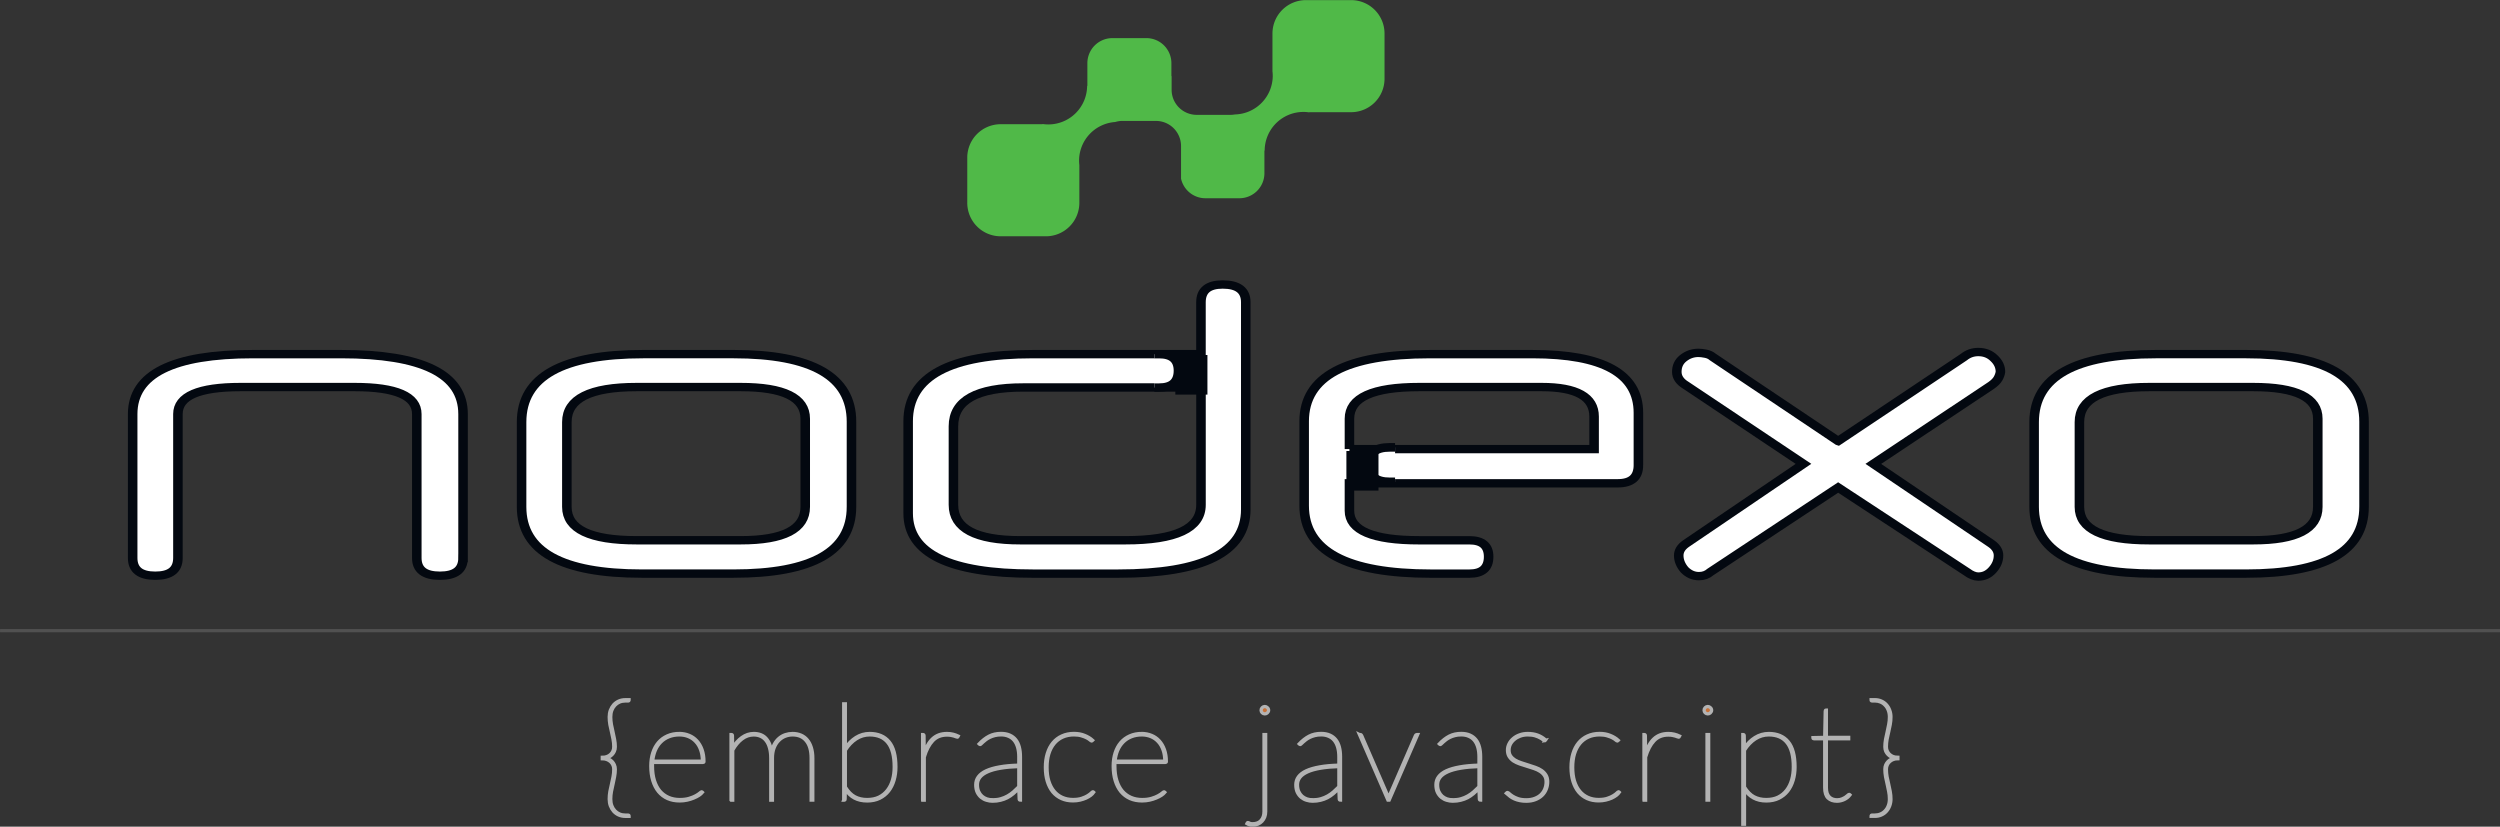 <?xml version="1.0" encoding="UTF-8" standalone="no"?>
<!-- Created with Inkscape (http://www.inkscape.org/) -->

<svg
   xmlns:dc="http://purl.org/dc/elements/1.1/"
   xmlns:cc="http://creativecommons.org/ns#"
   xmlns:rdf="http://www.w3.org/1999/02/22-rdf-syntax-ns#"
   xmlns:svg="http://www.w3.org/2000/svg"
   xmlns="http://www.w3.org/2000/svg"
   xmlns:sodipodi="http://sodipodi.sourceforge.net/DTD/sodipodi-0.dtd"
   xmlns:inkscape="http://www.inkscape.org/namespaces/inkscape"
   width="225.812mm"
   height="74.669mm"
   viewBox="0 0 800.121 264.575"
   id="svg5157"
   version="1.1"
   inkscape:version="0.91 r13725"
   sodipodi:docname="nodexo.svg">
  <rect x="0" y="0" width="800.121" height="264.575" fill="#333333" stroke="none"/>
  <defs
     id="defs5159">
    <clipPath
       clipPathUnits="userSpaceOnUse"
       id="clipPath4932">
      <rect
         style="opacity:1;fill:#ffffff;fill-opacity:1;stroke:none;stroke-width:0.5;stroke-miterlimit:4;stroke-dasharray:none"
         id="rect4934"
         width="2.128"
         height="2.765"
         x="726.731"
         y="1207.808" />
    </clipPath>
    <clipPath
       clipPathUnits="userSpaceOnUse"
       id="clipPath4932-1">
      <rect
         style="opacity:1;fill:#ffffff;fill-opacity:1;stroke:none;stroke-width:0.5;stroke-miterlimit:4;stroke-dasharray:none"
         id="rect4934-9"
         width="2.128"
         height="2.765"
         x="726.731"
         y="1207.808" />
    </clipPath>
  </defs>
  <sodipodi:namedview
     id="base"
     pagecolor="#ffffff"
     bordercolor="#666666"
     borderopacity="1.0"
     inkscape:pageopacity="0.0"
     inkscape:pageshadow="2"
     inkscape:zoom="1.4"
     inkscape:cx="302.62958"
     inkscape:cy="170.80757"
     inkscape:document-units="px"
     inkscape:current-layer="layer1"
     showgrid="false"
     fit-margin-top="0"
     fit-margin-left="0"
     fit-margin-right="0"
     fit-margin-bottom="0"
     inkscape:window-width="2560"
     inkscape:window-height="1377"
     inkscape:window-x="-8"
     inkscape:window-y="-8"
     inkscape:window-maximized="1" />
  <g
     inkscape:label="Ebene 1"
     inkscape:groupmode="layer"
     id="layer1"
     transform="translate(45.775,-294.36)">
    <g
       id="g5991"
       transform="matrix(5.679,0,0,5.679,-1657.678,-1996.254)">
      <path
         id="rect5404-2-4-3-7-5"
         d="m 283.839,438.801 140.893,0 0,0.179 -140.893,0 z"
         style="opacity:0.15;fill:#ffffff;fill-opacity:1;stroke:none"
         inkscape:connector-curvature="0" />
      <path
         id="path4147-37-8-97-1-9"
         d="m 357.438,403.354 c -1.047,0 -1.891,0.842 -1.891,1.889 l 0,2.125 a 2.186,2.186 0 0 1 0.016,0.244 2.186,2.186 0 0 1 -2.131,2.186 c -0.081,0.014 -0.161,0.023 -0.246,0.023 l -1.904,0 c -0.785,0 -1.418,-0.631 -1.418,-1.416 l 0,-0.768 a 2.186,2.186 0 0 0 -0.012,0 l 0,-0.723 c 0,-0.785 -0.631,-1.418 -1.416,-1.418 l -1.904,0 c -0.785,0 -1.416,0.633 -1.416,1.418 l 0,1.275 a 2.186,2.186 0 0 0 -0.014,-0.002 2.186,2.186 0 0 1 -2.188,2.174 2.186,2.186 0 0 1 -0.324,-0.025 2.186,2.186 0 0 0 0,0.012 l -2.354,0 c -1.047,0 -1.889,0.842 -1.889,1.889 l 0,2.537 c 0,1.047 0.842,1.891 1.889,1.891 l 2.537,0 c 1.047,0 1.891,-0.844 1.891,-1.891 l 0,-2.123 a 2.186,2.186 0 0 1 -0.016,-0.246 2.186,2.186 0 0 1 2.031,-2.18 c 0.126,-0.036 0.259,-0.062 0.396,-0.062 l 1.902,0 c 0.785,0 1.418,0.633 1.418,1.418 l 0,1.836 c 0.141,0.633 0.701,1.104 1.379,1.104 l 1.904,0 c 0.785,0 1.416,-0.631 1.416,-1.416 l 0,-1.275 a 2.186,2.186 0 0 0 0.014,0.002 2.186,2.186 0 0 1 2.186,-2.176 2.186,2.186 0 0 1 0.326,0.025 2.186,2.186 0 0 0 0,-0.01 l 2.354,0 c 1.047,0 1.889,-0.842 1.889,-1.889 l 0,-2.539 c 0,-1.047 -0.842,-1.889 -1.889,-1.889 l -2.537,0 z"
         style="fill:#50b948;fill-opacity:1;stroke:none"
         inkscape:connector-curvature="0" />
      <g
         transform="translate(-483.564,-717.199)"
         id="g4977">
        <g
           id="text4878"
           style="font-style:normal;font-weight:normal;font-size:25.414px;line-height:125%;font-family:sans-serif;letter-spacing:0px;word-spacing:0px;fill:#ffffff;fill-opacity:1;stroke:#030810;stroke-width:0.503;stroke-linecap:butt;stroke-linejoin:miter;stroke-miterlimit:4;stroke-dasharray:none;stroke-opacity:1"
           transform="scale(1.068,0.936)">
          <path
             id="path5849"
             style="font-style:normal;font-variant:normal;font-weight:normal;font-stretch:normal;font-family:'Neuropol X';-inkscape-font-specification:'Neuropol X';fill:#ffffff;fill-opacity:1;stroke:#030810;stroke-width:0.503;stroke-miterlimit:4;stroke-dasharray:none"
             d="m 742.973,1230.763 q 0,1.067 -1.22,1.067 -1.22,0 -1.22,-1.067 l 0,-8.666 q 0,-1.627 -3.278,-1.627 l -6.023,0 q -3.304,0 -3.304,1.627 l 0,8.666 q 0,1.067 -1.194,1.067 -1.194,0 -1.194,-1.067 l 0,-8.666 q 0,-3.609 6.353,-3.609 l 4.651,0 q 6.43,0 6.43,3.609 l 0,8.666 z"
             inkscape:connector-curvature="0" />
          <path
             id="path5851"
             style="font-style:normal;font-variant:normal;font-weight:normal;font-stretch:normal;font-family:'Neuropol X';-inkscape-font-specification:'Neuropol X';fill:#ffffff;fill-opacity:1;stroke:#030810;stroke-width:0.503;stroke-miterlimit:4;stroke-dasharray:none"
             d="m 761.03,1222.376 q 0,-1.906 -3.405,-1.906 l -5.489,0 q -3.685,0 -3.685,2.109 l 0,5.108 q 0,2.008 3.685,2.008 l 5.489,0 q 3.405,0 3.405,-2.008 l 0,-5.311 z m 2.44,5.311 q 0,4.015 -6.226,4.015 l -4.829,0 q -6.353,0 -6.353,-4.015 l 0,-5.108 q 0,-4.092 6.43,-4.092 l 4.752,0 q 6.226,0 6.226,4.066 l 0,5.133 z"
             inkscape:connector-curvature="0" />
          <path
             id="path5853"
             style="font-style:normal;font-variant:normal;font-weight:normal;font-stretch:normal;font-family:'Neuropol X';-inkscape-font-specification:'Neuropol X';fill:#ffffff;fill-opacity:1;stroke:#030810;stroke-width:0.503;stroke-miterlimit:4;stroke-dasharray:none"
             d="m 781.913,1220.495 -9.378,0 q -3.685,0 -3.685,2.338 l 0,4.727 q 0,2.135 3.533,2.135 l 5.54,0 q 3.99,0 3.99,-2.135 l 0,-7.065 z m 2.363,7.345 q 0,3.863 -6.735,3.863 l -4.498,0 q -6.582,0 -6.582,-3.634 l 0,-5.54 q 0,-4.041 6.582,-4.041 l 8.869,0 0,-3.126 q 0,-1.067 1.144,-1.067 1.22,0 1.22,1.067 l 0,12.478 z"
             inkscape:connector-curvature="0" />
          <path
             id="path5855"
             style="font-style:normal;font-variant:normal;font-weight:normal;font-stretch:normal;font-family:'Neuropol X';-inkscape-font-specification:'Neuropol X';fill:#ffffff;fill-opacity:1;stroke:#030810;stroke-width:0.503;stroke-miterlimit:4;stroke-dasharray:none"
             d="m 789.747,1224.206 12.91,0 0,-1.957 q 0,-1.779 -2.77,-1.779 l -6.455,0 q -3.685,0 -3.685,1.906 l 0,1.83 z m 15.248,0.966 q 0,1.093 -1.093,1.093 l -14.155,0 0,1.652 q 0,1.779 3.685,1.779 l 2.643,0 q 1.017,0 1.017,0.991 0,1.017 -1.017,1.017 l -2.008,0 q -6.709,0 -6.709,-4.092 l 0,-5.083 q 0,-4.041 6.633,-4.041 l 5.413,0 q 5.591,0 5.591,3.533 l 0,3.151 z"
             inkscape:connector-curvature="0" />
          <path
             id="path5857"
             style="font-style:normal;font-variant:normal;font-weight:normal;font-stretch:normal;font-family:'Neuropol X';-inkscape-font-specification:'Neuropol X';fill:#ffffff;fill-opacity:1;stroke:#030810;stroke-width:0.503;stroke-miterlimit:4;stroke-dasharray:none"
             d="m 815.535,1223.723 6.633,-5.057 q 0.33,-0.305 0.762,-0.305 0.508,0 0.839,0.381 0.33,0.356 0.33,0.813 -0.025,0.203 -0.127,0.407 -0.102,0.203 -0.356,0.407 l -6.226,4.727 6.226,4.803 q 0.381,0.305 0.381,0.712 0,0.483 -0.33,0.889 -0.305,0.381 -0.737,0.381 -0.28,0 -0.61,-0.28 l -6.785,-5.083 -6.735,5.083 q -0.254,0.254 -0.61,0.254 -0.432,0 -0.762,-0.381 -0.305,-0.407 -0.305,-0.864 0,-0.407 0.381,-0.712 l 6.201,-4.803 -6.201,-4.727 q -0.483,-0.33 -0.483,-0.813 0,-0.508 0.33,-0.813 0.356,-0.33 0.813,-0.33 0.152,0 0.381,0.051 0.229,0.051 0.381,0.203 l 6.608,5.057 z"
             inkscape:connector-curvature="0" />
          <path
             id="path5859"
             style="font-style:normal;font-variant:normal;font-weight:normal;font-stretch:normal;font-family:'Neuropol X';-inkscape-font-specification:'Neuropol X';fill:#ffffff;fill-opacity:1;stroke:#030810;stroke-width:0.503;stroke-miterlimit:4;stroke-dasharray:none"
             d="m 840.845,1222.376 q 0,-1.906 -3.405,-1.906 l -5.489,0 q -3.685,0 -3.685,2.109 l 0,5.108 q 0,2.008 3.685,2.008 l 5.489,0 q 3.405,0 3.405,-2.008 l 0,-5.311 z m 2.44,5.311 q 0,4.015 -6.226,4.015 l -4.829,0 q -6.353,0 -6.353,-4.015 l 0,-5.108 q 0,-4.092 6.43,-4.092 l 4.752,0 q 6.226,0 6.226,4.066 l 0,5.133 z"
             inkscape:connector-curvature="0" />
        </g>
        <g
           id="text4878-0"
           style="font-style:normal;font-weight:normal;font-size:25.414px;line-height:125%;font-family:sans-serif;letter-spacing:0px;word-spacing:0px;fill:#ffffff;fill-opacity:1;stroke:#030810;stroke-width:0.503;stroke-linecap:butt;stroke-linejoin:miter;stroke-miterlimit:4;stroke-dasharray:none;stroke-opacity:1"
           clip-path="url(#clipPath4932)"
           transform="matrix(1.068,0,0,0.936,56.306,9.621)">
          <path
             id="path5862"
             style="font-style:normal;font-variant:normal;font-weight:normal;font-stretch:normal;font-family:'Neuropol X';-inkscape-font-specification:'Neuropol X';fill:#ffffff;fill-opacity:1;stroke:#030810;stroke-width:0.503;stroke-miterlimit:4;stroke-dasharray:none"
             d="m 720.658,1202.723 12.91,0 0,-1.957 q 0,-1.779 -2.77,-1.779 l -6.455,0 q -3.685,0 -3.685,1.906 l 0,1.83 z m 15.248,0.966 q 0,1.093 -1.093,1.093 l -14.155,0 0,1.652 q 0,1.779 3.685,1.779 l 2.643,0 q 1.017,0 1.017,0.991 0,1.017 -1.017,1.017 l -2.008,0 q -6.709,0 -6.709,-4.092 l 0,-5.083 q 0,-4.041 6.633,-4.041 l 5.413,0 q 5.591,0 5.591,3.533 l 0,3.151 z"
             inkscape:connector-curvature="0" />
        </g>
        <path
           id="rect4936"
           d="m 833.638,1140.554 1.808,0 0,2.232 -1.808,0 z"
           style="opacity:1;fill:#030810;fill-opacity:1;stroke:none;stroke-width:0.5;stroke-miterlimit:4;stroke-dasharray:none"
           inkscape:connector-curvature="0" />
        <g
           id="text4878-0-6"
           style="font-style:normal;font-weight:normal;font-size:25.414px;line-height:125%;font-family:sans-serif;letter-spacing:0px;word-spacing:0px;fill:#ffffff;fill-opacity:1;stroke:#030810;stroke-width:0.503;stroke-linecap:butt;stroke-linejoin:miter;stroke-miterlimit:4;stroke-dasharray:none;stroke-opacity:1"
           clip-path="url(#clipPath4932-1)"
           transform="matrix(-1.186,0,0,0.968,1707.924,-23.791)">
          <path
             id="path5866"
             style="font-style:normal;font-variant:normal;font-weight:normal;font-stretch:normal;font-family:'Neuropol X';-inkscape-font-specification:'Neuropol X';fill:#ffffff;fill-opacity:1;stroke:#030810;stroke-width:0.503;stroke-miterlimit:4;stroke-dasharray:none"
             d="m 720.658,1202.723 12.91,0 0,-1.957 q 0,-1.779 -2.77,-1.779 l -6.455,0 q -3.685,0 -3.685,1.906 l 0,1.83 z m 15.248,0.966 q 0,1.093 -1.093,1.093 l -14.155,0 0,1.652 q 0,1.779 3.685,1.779 l 2.643,0 q 1.017,0 1.017,0.991 0,1.017 -1.017,1.017 l -2.008,0 q -6.709,0 -6.709,-4.092 l 0,-5.083 q 0,-4.041 6.633,-4.041 l 5.413,0 q 5.591,0 5.591,3.533 l 0,3.151 z"
             inkscape:connector-curvature="0" />
        </g>
        <path
           id="rect4936-5"
           d="m 843.278,1145.964 1.808,0 0,2.232 -1.808,0 z"
           style="opacity:1;fill:#030810;fill-opacity:1;stroke:none;stroke-width:0.5;stroke-miterlimit:4;stroke-dasharray:none"
           inkscape:connector-curvature="0" />
      </g>
      <g
         id="text4576-8-3-0-4-7-6-1-9-9-5"
         style="font-style:normal;font-variant:normal;font-weight:normal;font-stretch:normal;font-size:7.535px;line-height:125%;font-family:Lato;-inkscape-font-specification:Lato;letter-spacing:0px;word-spacing:0px;opacity:1;fill:#c87137;fill-opacity:1;stroke:#b3b3b3;stroke-width:0.187;stroke-miterlimit:4;stroke-dasharray:none">
        <path
           id="path5870"
           style="font-style:normal;font-variant:normal;font-weight:300;font-stretch:normal;font-family:Lato;-inkscape-font-specification:'Lato Light';letter-spacing:0.468px;fill:#c87137;fill-opacity:1;stroke:#b3b3b3;stroke-width:0.187;stroke-miterlimit:4;stroke-dasharray:none"
           d="m 318.427,446.699 q 0,-0.128 -0.049,-0.237 -0.049,-0.109 -0.136,-0.188 -0.087,-0.079 -0.207,-0.124 -0.117,-0.045 -0.256,-0.045 l 0,-0.075 q 0.139,0 0.256,-0.041 0.121,-0.045 0.207,-0.124 0.087,-0.079 0.136,-0.188 0.049,-0.109 0.049,-0.241 0,-0.219 -0.041,-0.426 -0.038,-0.207 -0.087,-0.411 -0.049,-0.203 -0.09,-0.411 -0.038,-0.211 -0.038,-0.433 0,-0.203 0.064,-0.381 0.068,-0.177 0.185,-0.309 0.121,-0.132 0.286,-0.207 0.17,-0.075 0.369,-0.075 l 0.211,0 0,0.03 q 0,0.038 -0.045,0.038 l -0.166,0 q -0.177,0 -0.328,0.064 -0.147,0.064 -0.26,0.185 -0.109,0.117 -0.173,0.283 -0.06,0.166 -0.06,0.373 0,0.215 0.038,0.426 0.041,0.207 0.09,0.418 0.049,0.207 0.087,0.418 0.041,0.207 0.041,0.418 0,0.143 -0.053,0.256 -0.049,0.109 -0.128,0.188 -0.079,0.079 -0.177,0.128 -0.098,0.045 -0.192,0.06 0.094,0.019 0.192,0.068 0.098,0.045 0.177,0.124 0.079,0.079 0.128,0.188 0.053,0.109 0.053,0.252 0,0.211 -0.041,0.422 -0.038,0.207 -0.087,0.418 -0.049,0.207 -0.09,0.418 -0.038,0.207 -0.038,0.422 0,0.207 0.06,0.373 0.064,0.166 0.173,0.283 0.113,0.121 0.26,0.185 0.151,0.064 0.328,0.064 l 0.166,0 q 0.045,0 0.045,0.038 l 0,0.03 -0.211,0 q -0.2,0 -0.369,-0.075 -0.166,-0.075 -0.286,-0.207 -0.117,-0.132 -0.185,-0.309 -0.064,-0.177 -0.064,-0.381 0,-0.222 0.038,-0.43 0.041,-0.211 0.09,-0.414 0.049,-0.203 0.087,-0.407 0.041,-0.207 0.041,-0.43 z"
           inkscape:connector-curvature="0" />
        <path
           id="path5872"
           style="font-style:normal;font-variant:normal;font-weight:300;font-stretch:normal;font-family:Lato;-inkscape-font-specification:'Lato Light';letter-spacing:0.468px;fill:#c87137;fill-opacity:1;stroke:#b3b3b3;stroke-width:0.187;stroke-miterlimit:4;stroke-dasharray:none"
           d="m 322.127,444.687 q 0.29,0 0.543,0.105 0.252,0.102 0.437,0.305 0.188,0.203 0.294,0.501 0.105,0.294 0.105,0.678 0,0.019 -0.015,0.03 -0.011,0.008 -0.03,0.008 l -2.848,0 q -0.008,0.053 -0.008,0.102 0,0.049 0,0.102 0,0.46 0.109,0.814 0.109,0.35 0.309,0.592 0.203,0.237 0.486,0.362 0.286,0.124 0.633,0.124 0.313,0 0.535,-0.068 0.226,-0.068 0.373,-0.151 0.151,-0.083 0.226,-0.151 0.079,-0.068 0.102,-0.068 0.015,0 0.03,0.015 l 0.015,0.015 q -0.064,0.079 -0.192,0.166 -0.124,0.083 -0.298,0.154 -0.17,0.072 -0.373,0.117 -0.203,0.045 -0.418,0.045 -0.381,0 -0.682,-0.132 -0.301,-0.136 -0.512,-0.388 -0.207,-0.252 -0.32,-0.618 -0.113,-0.365 -0.113,-0.829 0,-0.407 0.109,-0.742 0.109,-0.339 0.316,-0.58 0.207,-0.241 0.505,-0.373 0.301,-0.136 0.682,-0.136 z m 0,0.075 q -0.332,0 -0.599,0.109 -0.264,0.105 -0.456,0.301 -0.192,0.192 -0.309,0.467 -0.113,0.275 -0.147,0.607 l 2.807,0 q 0,-0.358 -0.098,-0.633 -0.098,-0.279 -0.275,-0.467 -0.173,-0.188 -0.411,-0.286 -0.237,-0.098 -0.512,-0.098 z"
           inkscape:connector-curvature="0" />
        <path
           id="path5874"
           style="font-style:normal;font-variant:normal;font-weight:300;font-stretch:normal;font-family:Lato;-inkscape-font-specification:'Lato Light';letter-spacing:0.468px;fill:#c87137;fill-opacity:1;stroke:#b3b3b3;stroke-width:0.187;stroke-miterlimit:4;stroke-dasharray:none"
           d="m 325.036,448.439 0,-3.692 0.023,0 q 0.053,0 0.053,0.06 l 0.011,0.697 q 0.215,-0.373 0.524,-0.595 0.309,-0.222 0.671,-0.222 0.445,0 0.693,0.275 0.252,0.275 0.313,0.784 0.045,-0.268 0.154,-0.467 0.113,-0.2 0.271,-0.332 0.158,-0.132 0.35,-0.196 0.196,-0.064 0.403,-0.064 0.26,0 0.471,0.09 0.211,0.09 0.358,0.268 0.147,0.173 0.226,0.433 0.083,0.26 0.083,0.595 l 0,2.366 -0.09,0 0,-2.366 q 0,-0.637 -0.275,-0.972 -0.271,-0.339 -0.772,-0.339 -0.222,0 -0.43,0.083 -0.203,0.083 -0.362,0.249 -0.158,0.162 -0.252,0.407 -0.094,0.245 -0.094,0.573 l 0,2.366 -0.09,0 0,-2.366 q 0,-0.309 -0.064,-0.55 -0.06,-0.245 -0.185,-0.414 -0.121,-0.17 -0.301,-0.256 -0.181,-0.09 -0.414,-0.09 -0.358,0 -0.659,0.23 -0.298,0.226 -0.524,0.629 l 0,2.818 -0.09,0 z"
           inkscape:connector-curvature="0" />
        <path
           id="path5876"
           style="font-style:normal;font-variant:normal;font-weight:300;font-stretch:normal;font-family:Lato;-inkscape-font-specification:'Lato Light';letter-spacing:0.468px;fill:#c87137;fill-opacity:1;stroke:#b3b3b3;stroke-width:0.187;stroke-miterlimit:4;stroke-dasharray:none"
           d="m 331.385,448.439 0,-5.425 0.09,0 0,2.494 q 0.249,-0.377 0.599,-0.599 0.354,-0.222 0.772,-0.222 0.716,0 1.096,0.463 0.381,0.46 0.381,1.42 0,0.403 -0.105,0.754 -0.102,0.347 -0.305,0.607 -0.203,0.256 -0.509,0.407 -0.301,0.147 -0.701,0.147 -0.411,0 -0.716,-0.162 -0.305,-0.162 -0.516,-0.501 l -0.011,0.565 q 0,0.019 -0.008,0.038 -0.008,0.015 -0.038,0.015 l -0.03,0 z m 1.462,-3.677 q -0.411,0 -0.765,0.23 -0.35,0.23 -0.607,0.637 l 0,2.076 q 0.241,0.388 0.539,0.546 0.298,0.158 0.689,0.158 0.388,0 0.674,-0.139 0.286,-0.143 0.475,-0.392 0.192,-0.249 0.286,-0.584 0.094,-0.335 0.094,-0.723 0,-0.919 -0.354,-1.364 -0.35,-0.445 -1.032,-0.445 z"
           inkscape:connector-curvature="0" />
        <path
           id="path5878"
           style="font-style:normal;font-variant:normal;font-weight:300;font-stretch:normal;font-family:Lato;-inkscape-font-specification:'Lato Light';letter-spacing:0.468px;fill:#c87137;fill-opacity:1;stroke:#b3b3b3;stroke-width:0.187;stroke-miterlimit:4;stroke-dasharray:none"
           d="m 335.832,448.439 0,-3.692 0.023,0 q 0.053,0 0.053,0.06 l 0.011,1.025 q 0.079,-0.275 0.196,-0.486 0.117,-0.215 0.275,-0.362 0.158,-0.147 0.358,-0.222 0.203,-0.075 0.456,-0.075 0.181,0 0.335,0.038 0.154,0.038 0.298,0.105 l -0.015,0.03 q -0.008,0.011 -0.015,0.023 -0.004,0.008 -0.023,0.008 -0.019,0 -0.064,-0.019 -0.041,-0.019 -0.113,-0.041 -0.068,-0.023 -0.17,-0.041 -0.098,-0.019 -0.234,-0.019 -0.494,0 -0.799,0.324 -0.305,0.324 -0.482,0.919 l 0,2.426 -0.09,0 z"
           inkscape:connector-curvature="0" />
        <path
           id="path5880"
           style="font-style:normal;font-variant:normal;font-weight:300;font-stretch:normal;font-family:Lato;-inkscape-font-specification:'Lato Light';letter-spacing:0.468px;fill:#c87137;fill-opacity:1;stroke:#b3b3b3;stroke-width:0.187;stroke-miterlimit:4;stroke-dasharray:none"
           d="m 341.328,448.439 q -0.053,0 -0.053,-0.06 l -0.023,-0.599 q -0.158,0.166 -0.316,0.301 -0.158,0.132 -0.335,0.226 -0.177,0.09 -0.381,0.139 -0.203,0.053 -0.452,0.053 -0.166,0 -0.335,-0.053 -0.166,-0.049 -0.301,-0.158 -0.136,-0.113 -0.222,-0.286 -0.083,-0.177 -0.083,-0.43 0,-0.249 0.143,-0.445 0.147,-0.2 0.445,-0.339 0.301,-0.139 0.757,-0.219 0.456,-0.083 1.081,-0.098 l 0,-0.475 q 0,-0.29 -0.064,-0.52 -0.064,-0.23 -0.188,-0.388 -0.124,-0.158 -0.313,-0.241 -0.188,-0.087 -0.437,-0.087 -0.196,0 -0.354,0.041 -0.158,0.041 -0.283,0.102 -0.124,0.06 -0.219,0.132 -0.09,0.072 -0.158,0.132 -0.068,0.06 -0.109,0.102 -0.041,0.041 -0.06,0.041 -0.015,0 -0.038,-0.023 l -0.015,-0.015 q 0.271,-0.286 0.561,-0.437 0.29,-0.151 0.674,-0.151 0.283,0 0.486,0.09 0.207,0.09 0.343,0.26 0.136,0.17 0.2,0.414 0.064,0.241 0.064,0.546 l 0,2.441 -0.015,0 z m -1.56,-0.015 q 0.26,0 0.471,-0.06 0.211,-0.06 0.388,-0.162 0.177,-0.102 0.328,-0.234 0.154,-0.136 0.298,-0.283 l 0,-1.138 q -1.187,0.038 -1.763,0.298 -0.573,0.256 -0.573,0.727 0,0.222 0.072,0.384 0.075,0.158 0.192,0.264 0.121,0.102 0.271,0.154 0.154,0.049 0.316,0.049 z"
           inkscape:connector-curvature="0" />
        <path
           id="path5882"
           style="font-style:normal;font-variant:normal;font-weight:300;font-stretch:normal;font-family:Lato;-inkscape-font-specification:'Lato Light';letter-spacing:0.468px;fill:#c87137;fill-opacity:1;stroke:#b3b3b3;stroke-width:0.187;stroke-miterlimit:4;stroke-dasharray:none"
           d="m 345.388,445.094 q -0.015,0.015 -0.03,0.015 -0.023,0 -0.087,-0.053 -0.06,-0.057 -0.181,-0.121 -0.117,-0.064 -0.298,-0.117 -0.177,-0.057 -0.43,-0.057 -0.358,0 -0.64,0.128 -0.283,0.128 -0.478,0.365 -0.196,0.237 -0.301,0.576 -0.102,0.339 -0.102,0.761 0,0.437 0.102,0.776 0.105,0.335 0.298,0.569 0.192,0.23 0.46,0.35 0.271,0.121 0.603,0.121 0.294,0 0.497,-0.068 0.203,-0.068 0.335,-0.151 0.132,-0.083 0.2,-0.151 0.068,-0.068 0.09,-0.068 0.015,0 0.03,0.015 l 0.015,0.015 q -0.057,0.083 -0.166,0.17 -0.109,0.083 -0.26,0.154 -0.151,0.068 -0.339,0.113 -0.188,0.045 -0.403,0.045 -0.358,0 -0.644,-0.128 -0.286,-0.128 -0.49,-0.369 -0.2,-0.245 -0.309,-0.595 -0.109,-0.35 -0.109,-0.799 0,-0.43 0.109,-0.78 0.109,-0.354 0.316,-0.603 0.207,-0.249 0.505,-0.384 0.301,-0.139 0.682,-0.139 0.335,0 0.595,0.109 0.264,0.105 0.452,0.275 l -0.023,0.023 z"
           inkscape:connector-curvature="0" />
        <path
           id="path5884"
           style="font-style:normal;font-variant:normal;font-weight:300;font-stretch:normal;font-family:Lato;-inkscape-font-specification:'Lato Light';letter-spacing:0.468px;fill:#c87137;fill-opacity:1;stroke:#b3b3b3;stroke-width:0.187;stroke-miterlimit:4;stroke-dasharray:none"
           d="m 348.186,444.687 q 0.29,0 0.543,0.105 0.252,0.102 0.437,0.305 0.188,0.203 0.294,0.501 0.105,0.294 0.105,0.678 0,0.019 -0.015,0.03 -0.011,0.008 -0.03,0.008 l -2.848,0 q -0.008,0.053 -0.008,0.102 0,0.049 0,0.102 0,0.46 0.109,0.814 0.109,0.35 0.309,0.592 0.203,0.237 0.486,0.362 0.286,0.124 0.633,0.124 0.313,0 0.535,-0.068 0.226,-0.068 0.373,-0.151 0.151,-0.083 0.226,-0.151 0.079,-0.068 0.102,-0.068 0.015,0 0.03,0.015 l 0.015,0.015 q -0.064,0.079 -0.192,0.166 -0.124,0.083 -0.298,0.154 -0.17,0.072 -0.373,0.117 -0.203,0.045 -0.418,0.045 -0.381,0 -0.682,-0.132 -0.301,-0.136 -0.512,-0.388 -0.207,-0.252 -0.32,-0.618 -0.113,-0.365 -0.113,-0.829 0,-0.407 0.109,-0.742 0.109,-0.339 0.316,-0.58 0.207,-0.241 0.505,-0.373 0.301,-0.136 0.682,-0.136 z m 0,0.075 q -0.332,0 -0.599,0.109 -0.264,0.105 -0.456,0.301 -0.192,0.192 -0.309,0.467 -0.113,0.275 -0.147,0.607 l 2.807,0 q 0,-0.358 -0.098,-0.633 -0.098,-0.279 -0.275,-0.467 -0.173,-0.188 -0.411,-0.286 -0.237,-0.098 -0.512,-0.098 z"
           inkscape:connector-curvature="0" />
        <path
           id="path5886"
           style="font-style:normal;font-variant:normal;font-weight:300;font-stretch:normal;font-family:Lato;-inkscape-font-specification:'Lato Light';letter-spacing:0.468px;fill:#c87137;fill-opacity:1;stroke:#b3b3b3;stroke-width:0.187;stroke-miterlimit:4;stroke-dasharray:none"
           d="m 355.163,444.747 0,4.34 q 0,0.166 -0.053,0.305 -0.053,0.139 -0.151,0.241 -0.094,0.102 -0.23,0.158 -0.136,0.057 -0.305,0.057 -0.102,0 -0.173,-0.023 -0.075,-0.019 -0.143,-0.06 l 0.015,-0.03 q 0.015,-0.03 0.034,-0.03 0.03,0 0.094,0.034 0.06,0.034 0.173,0.034 0.32,0 0.482,-0.192 0.166,-0.188 0.166,-0.494 l 0,-4.34 0.09,0 z m 0.166,-1.371 q 0,0.079 -0.068,0.143 -0.064,0.06 -0.143,0.06 -0.087,0 -0.151,-0.06 -0.06,-0.064 -0.06,-0.143 0,-0.087 0.06,-0.147 0.064,-0.064 0.151,-0.064 0.079,0 0.143,0.064 0.068,0.06 0.068,0.147 z"
           inkscape:connector-curvature="0" />
        <path
           id="path5888"
           style="font-style:normal;font-variant:normal;font-weight:300;font-stretch:normal;font-family:Lato;-inkscape-font-specification:'Lato Light';letter-spacing:0.468px;fill:#c87137;fill-opacity:1;stroke:#b3b3b3;stroke-width:0.187;stroke-miterlimit:4;stroke-dasharray:none"
           d="m 359.366,448.439 q -0.053,0 -0.053,-0.06 l -0.023,-0.599 q -0.158,0.166 -0.316,0.301 -0.158,0.132 -0.335,0.226 -0.177,0.09 -0.381,0.139 -0.203,0.053 -0.452,0.053 -0.166,0 -0.335,-0.053 -0.166,-0.049 -0.301,-0.158 -0.136,-0.113 -0.222,-0.286 -0.083,-0.177 -0.083,-0.43 0,-0.249 0.143,-0.445 0.147,-0.2 0.445,-0.339 0.301,-0.139 0.757,-0.219 0.456,-0.083 1.081,-0.098 l 0,-0.475 q 0,-0.29 -0.064,-0.52 -0.064,-0.23 -0.188,-0.388 -0.124,-0.158 -0.313,-0.241 -0.188,-0.087 -0.437,-0.087 -0.196,0 -0.354,0.041 -0.158,0.041 -0.283,0.102 -0.124,0.06 -0.219,0.132 -0.09,0.072 -0.158,0.132 -0.068,0.06 -0.109,0.102 -0.041,0.041 -0.06,0.041 -0.015,0 -0.038,-0.023 l -0.015,-0.015 q 0.271,-0.286 0.561,-0.437 0.29,-0.151 0.674,-0.151 0.283,0 0.486,0.09 0.207,0.09 0.343,0.26 0.136,0.17 0.2,0.414 0.064,0.241 0.064,0.546 l 0,2.441 -0.015,0 z m -1.56,-0.015 q 0.26,0 0.471,-0.06 0.211,-0.06 0.388,-0.162 0.177,-0.102 0.328,-0.234 0.154,-0.136 0.298,-0.283 l 0,-1.138 q -1.187,0.038 -1.763,0.298 -0.573,0.256 -0.573,0.727 0,0.222 0.072,0.384 0.075,0.158 0.192,0.264 0.121,0.102 0.271,0.154 0.154,0.049 0.316,0.049 z"
           inkscape:connector-curvature="0" />
        <path
           id="path5890"
           style="font-style:normal;font-variant:normal;font-weight:300;font-stretch:normal;font-family:Lato;-inkscape-font-specification:'Lato Light';letter-spacing:0.468px;fill:#c87137;fill-opacity:1;stroke:#b3b3b3;stroke-width:0.187;stroke-miterlimit:4;stroke-dasharray:none"
           d="m 360.451,444.747 0.053,0 q 0.03,0 0.045,0.019 0.015,0.015 0.023,0.034 l 1.469,3.383 q 0.015,0.034 0.026,0.068 0.015,0.034 0.023,0.072 0.008,-0.038 0.019,-0.072 0.015,-0.034 0.03,-0.068 l 1.469,-3.383 q 0.026,-0.053 0.068,-0.053 l 0.053,0 -1.605,3.692 -0.068,0 -1.605,-3.692 z"
           inkscape:connector-curvature="0" />
        <path
           id="path5892"
           style="font-style:normal;font-variant:normal;font-weight:300;font-stretch:normal;font-family:Lato;-inkscape-font-specification:'Lato Light';letter-spacing:0.468px;fill:#c87137;fill-opacity:1;stroke:#b3b3b3;stroke-width:0.187;stroke-miterlimit:4;stroke-dasharray:none"
           d="m 367.262,448.439 q -0.053,0 -0.053,-0.06 l -0.023,-0.599 q -0.158,0.166 -0.316,0.301 -0.158,0.132 -0.335,0.226 -0.177,0.09 -0.381,0.139 -0.203,0.053 -0.452,0.053 -0.166,0 -0.335,-0.053 -0.166,-0.049 -0.301,-0.158 -0.136,-0.113 -0.222,-0.286 -0.083,-0.177 -0.083,-0.43 0,-0.249 0.143,-0.445 0.147,-0.2 0.445,-0.339 0.301,-0.139 0.757,-0.219 0.456,-0.083 1.081,-0.098 l 0,-0.475 q 0,-0.29 -0.064,-0.52 -0.064,-0.23 -0.188,-0.388 -0.124,-0.158 -0.313,-0.241 -0.188,-0.087 -0.437,-0.087 -0.196,0 -0.354,0.041 -0.158,0.041 -0.283,0.102 -0.124,0.06 -0.219,0.132 -0.09,0.072 -0.158,0.132 -0.068,0.06 -0.109,0.102 -0.041,0.041 -0.06,0.041 -0.015,0 -0.038,-0.023 l -0.015,-0.015 q 0.271,-0.286 0.561,-0.437 0.29,-0.151 0.674,-0.151 0.283,0 0.486,0.09 0.207,0.09 0.343,0.26 0.136,0.17 0.2,0.414 0.064,0.241 0.064,0.546 l 0,2.441 -0.015,0 z m -1.56,-0.015 q 0.26,0 0.471,-0.06 0.211,-0.06 0.388,-0.162 0.177,-0.102 0.328,-0.234 0.154,-0.136 0.298,-0.283 l 0,-1.138 q -1.187,0.038 -1.763,0.298 -0.573,0.256 -0.573,0.727 0,0.222 0.072,0.384 0.075,0.158 0.192,0.264 0.121,0.102 0.271,0.154 0.154,0.049 0.316,0.049 z"
           inkscape:connector-curvature="0" />
        <path
           id="path5894"
           style="font-style:normal;font-variant:normal;font-weight:300;font-stretch:normal;font-family:Lato;-inkscape-font-specification:'Lato Light';letter-spacing:0.468px;fill:#c87137;fill-opacity:1;stroke:#b3b3b3;stroke-width:0.187;stroke-miterlimit:4;stroke-dasharray:none"
           d="m 370.93,445.071 q -0.015,0.023 -0.038,0.023 -0.03,0 -0.09,-0.049 -0.057,-0.053 -0.17,-0.113 -0.109,-0.064 -0.279,-0.117 -0.17,-0.053 -0.418,-0.053 -0.234,0 -0.43,0.072 -0.192,0.072 -0.332,0.192 -0.139,0.117 -0.219,0.271 -0.075,0.154 -0.075,0.324 0,0.2 0.094,0.335 0.094,0.132 0.245,0.226 0.154,0.09 0.35,0.154 0.196,0.064 0.399,0.128 0.203,0.06 0.399,0.132 0.196,0.068 0.347,0.173 0.154,0.105 0.249,0.26 0.094,0.151 0.094,0.377 0,0.226 -0.083,0.426 -0.079,0.2 -0.234,0.347 -0.154,0.147 -0.381,0.234 -0.222,0.087 -0.509,0.087 -0.2,0 -0.358,-0.034 -0.154,-0.03 -0.29,-0.087 -0.132,-0.057 -0.249,-0.139 -0.113,-0.083 -0.226,-0.185 l 0.023,-0.023 q 0.011,-0.011 0.019,-0.015 0.008,-0.008 0.026,-0.008 0.03,0 0.098,0.064 0.068,0.064 0.188,0.143 0.124,0.079 0.309,0.143 0.188,0.064 0.46,0.064 0.271,0 0.478,-0.079 0.211,-0.079 0.354,-0.215 0.143,-0.139 0.215,-0.32 0.075,-0.185 0.075,-0.396 0,-0.215 -0.094,-0.354 -0.094,-0.143 -0.249,-0.241 -0.151,-0.098 -0.347,-0.162 -0.196,-0.068 -0.399,-0.128 -0.203,-0.06 -0.399,-0.128 -0.196,-0.068 -0.35,-0.166 -0.151,-0.102 -0.245,-0.249 -0.094,-0.147 -0.094,-0.365 0,-0.185 0.083,-0.35 0.083,-0.17 0.234,-0.298 0.151,-0.132 0.358,-0.207 0.211,-0.079 0.463,-0.079 0.313,0 0.55,0.087 0.237,0.083 0.46,0.275 l -0.015,0.023 z"
           inkscape:connector-curvature="0" />
        <path
           id="path5896"
           style="font-style:normal;font-variant:normal;font-weight:300;font-stretch:normal;font-family:Lato;-inkscape-font-specification:'Lato Light';letter-spacing:0.468px;fill:#c87137;fill-opacity:1;stroke:#b3b3b3;stroke-width:0.187;stroke-miterlimit:4;stroke-dasharray:none"
           d="m 375.013,445.094 q -0.015,0.015 -0.03,0.015 -0.023,0 -0.087,-0.053 -0.06,-0.057 -0.181,-0.121 -0.117,-0.064 -0.298,-0.117 -0.177,-0.057 -0.43,-0.057 -0.358,0 -0.641,0.128 -0.283,0.128 -0.478,0.365 -0.196,0.237 -0.301,0.576 -0.102,0.339 -0.102,0.761 0,0.437 0.102,0.776 0.105,0.335 0.298,0.569 0.192,0.23 0.46,0.35 0.271,0.121 0.603,0.121 0.294,0 0.497,-0.068 0.203,-0.068 0.335,-0.151 0.132,-0.083 0.2,-0.151 0.068,-0.068 0.09,-0.068 0.015,0 0.03,0.015 l 0.015,0.015 q -0.057,0.083 -0.166,0.17 -0.109,0.083 -0.26,0.154 -0.151,0.068 -0.339,0.113 -0.188,0.045 -0.403,0.045 -0.358,0 -0.644,-0.128 -0.286,-0.128 -0.49,-0.369 -0.2,-0.245 -0.309,-0.595 -0.109,-0.35 -0.109,-0.799 0,-0.43 0.109,-0.78 0.109,-0.354 0.316,-0.603 0.207,-0.249 0.505,-0.384 0.301,-0.139 0.682,-0.139 0.335,0 0.595,0.109 0.264,0.105 0.452,0.275 l -0.023,0.023 z"
           inkscape:connector-curvature="0" />
        <path
           id="path5898"
           style="font-style:normal;font-variant:normal;font-weight:300;font-stretch:normal;font-family:Lato;-inkscape-font-specification:'Lato Light';letter-spacing:0.468px;fill:#c87137;fill-opacity:1;stroke:#b3b3b3;stroke-width:0.187;stroke-miterlimit:4;stroke-dasharray:none"
           d="m 376.485,448.439 0,-3.692 0.023,0 q 0.053,0 0.053,0.06 l 0.011,1.025 q 0.079,-0.275 0.196,-0.486 0.117,-0.215 0.275,-0.362 0.158,-0.147 0.358,-0.222 0.203,-0.075 0.456,-0.075 0.181,0 0.335,0.038 0.154,0.038 0.298,0.105 l -0.015,0.03 q -0.008,0.011 -0.015,0.023 -0.004,0.008 -0.023,0.008 -0.019,0 -0.064,-0.019 -0.041,-0.019 -0.113,-0.041 -0.068,-0.023 -0.17,-0.041 -0.098,-0.019 -0.234,-0.019 -0.494,0 -0.799,0.324 -0.305,0.324 -0.482,0.919 l 0,2.426 -0.09,0 z"
           inkscape:connector-curvature="0" />
        <path
           id="path5900"
           style="font-style:normal;font-variant:normal;font-weight:300;font-stretch:normal;font-family:Lato;-inkscape-font-specification:'Lato Light';letter-spacing:0.468px;fill:#c87137;fill-opacity:1;stroke:#b3b3b3;stroke-width:0.187;stroke-miterlimit:4;stroke-dasharray:none"
           d="m 380.129,444.747 0,3.692 -0.09,0 0,-3.692 0.09,0 z m 0.166,-1.371 q 0,0.079 -0.068,0.143 -0.064,0.06 -0.143,0.06 -0.087,0 -0.151,-0.06 -0.06,-0.064 -0.06,-0.143 0,-0.087 0.06,-0.147 0.064,-0.064 0.151,-0.064 0.079,0 0.143,0.064 0.068,0.06 0.068,0.147 z"
           inkscape:connector-curvature="0" />
        <path
           id="path5902"
           style="font-style:normal;font-variant:normal;font-weight:300;font-stretch:normal;font-family:Lato;-inkscape-font-specification:'Lato Light';letter-spacing:0.468px;fill:#c87137;fill-opacity:1;stroke:#b3b3b3;stroke-width:0.187;stroke-miterlimit:4;stroke-dasharray:none"
           d="m 382.056,449.796 0,-5.049 0.023,0 q 0.053,0 0.053,0.06 l 0.011,0.701 q 0.249,-0.381 0.599,-0.599 0.354,-0.222 0.776,-0.222 0.716,0 1.096,0.463 0.381,0.46 0.381,1.42 0,0.403 -0.105,0.754 -0.102,0.347 -0.305,0.607 -0.203,0.256 -0.509,0.407 -0.301,0.147 -0.701,0.147 -0.814,0 -1.228,-0.659 l 0,1.97 -0.09,0 z m 1.462,-5.034 q -0.411,0 -0.765,0.23 -0.35,0.23 -0.607,0.637 l 0,2.076 q 0.241,0.388 0.539,0.546 0.298,0.158 0.689,0.158 0.388,0 0.674,-0.139 0.286,-0.143 0.475,-0.392 0.192,-0.249 0.286,-0.584 0.094,-0.335 0.094,-0.723 0,-0.919 -0.354,-1.364 -0.35,-0.445 -1.032,-0.445 z"
           inkscape:connector-curvature="0" />
        <path
           id="path5904"
           style="font-style:normal;font-variant:normal;font-weight:300;font-stretch:normal;font-family:Lato;-inkscape-font-specification:'Lato Light';letter-spacing:0.468px;fill:#c87137;fill-opacity:1;stroke:#b3b3b3;stroke-width:0.187;stroke-miterlimit:4;stroke-dasharray:none"
           d="m 387.365,448.5 q -0.324,0 -0.509,-0.177 -0.185,-0.177 -0.185,-0.584 l 0,-2.758 -0.61,0 q -0.053,0 -0.053,-0.038 l 0,-0.023 0.663,-0.015 0.03,-1.484 q 0,-0.019 0.008,-0.034 0.011,-0.019 0.03,-0.019 l 0.023,0 0,1.537 1.258,0 0,0.075 -1.258,0 0,2.758 q 0,0.188 0.045,0.32 0.049,0.128 0.132,0.211 0.083,0.079 0.192,0.117 0.109,0.038 0.234,0.038 0.158,0 0.275,-0.049 0.121,-0.049 0.203,-0.105 0.083,-0.057 0.132,-0.105 0.053,-0.049 0.075,-0.049 0.015,0 0.03,0.015 l 0.015,0.015 q -0.057,0.075 -0.139,0.143 -0.079,0.064 -0.177,0.113 -0.094,0.045 -0.203,0.072 -0.105,0.026 -0.211,0.026 z"
           inkscape:connector-curvature="0" />
        <path
           id="path5906"
           style="font-style:normal;font-variant:normal;font-weight:300;font-stretch:normal;font-family:Lato;-inkscape-font-specification:'Lato Light';letter-spacing:0.468px;fill:#c87137;fill-opacity:1;stroke:#b3b3b3;stroke-width:0.187;stroke-miterlimit:4;stroke-dasharray:none"
           d="m 390.145,446.699 q 0,0.222 0.038,0.43 0.041,0.203 0.09,0.407 0.049,0.203 0.087,0.414 0.041,0.207 0.041,0.43 0,0.203 -0.068,0.381 -0.064,0.177 -0.185,0.309 -0.117,0.132 -0.286,0.207 -0.166,0.075 -0.365,0.075 l -0.211,0 0,-0.03 q 0,-0.038 0.045,-0.038 l 0.166,0 q 0.173,0 0.324,-0.064 0.151,-0.064 0.26,-0.185 0.113,-0.117 0.173,-0.283 0.064,-0.166 0.064,-0.373 0,-0.215 -0.041,-0.422 -0.038,-0.211 -0.087,-0.418 -0.049,-0.211 -0.09,-0.418 -0.038,-0.211 -0.038,-0.422 0,-0.143 0.049,-0.252 0.053,-0.109 0.132,-0.188 0.079,-0.079 0.177,-0.124 0.098,-0.049 0.188,-0.068 -0.09,-0.015 -0.188,-0.06 -0.098,-0.049 -0.177,-0.128 -0.079,-0.079 -0.132,-0.188 -0.049,-0.113 -0.049,-0.256 0,-0.211 0.038,-0.418 0.041,-0.211 0.09,-0.418 0.049,-0.211 0.087,-0.418 0.041,-0.211 0.041,-0.426 0,-0.207 -0.064,-0.373 -0.06,-0.166 -0.173,-0.283 -0.109,-0.121 -0.26,-0.185 -0.151,-0.064 -0.324,-0.064 l -0.166,0 q -0.045,0 -0.045,-0.038 l 0,-0.03 0.211,0 q 0.2,0 0.365,0.075 0.17,0.075 0.286,0.207 0.121,0.132 0.185,0.309 0.068,0.177 0.068,0.381 0,0.222 -0.041,0.433 -0.038,0.207 -0.087,0.411 -0.049,0.203 -0.09,0.411 -0.038,0.207 -0.038,0.426 0,0.132 0.049,0.241 0.049,0.109 0.136,0.188 0.087,0.079 0.203,0.124 0.121,0.041 0.26,0.041 l 0,0.075 q -0.139,0 -0.26,0.045 -0.117,0.045 -0.203,0.124 -0.087,0.079 -0.136,0.188 -0.049,0.109 -0.049,0.237 z"
           inkscape:connector-curvature="0" />
      </g>
    </g>
  </g>
</svg>
